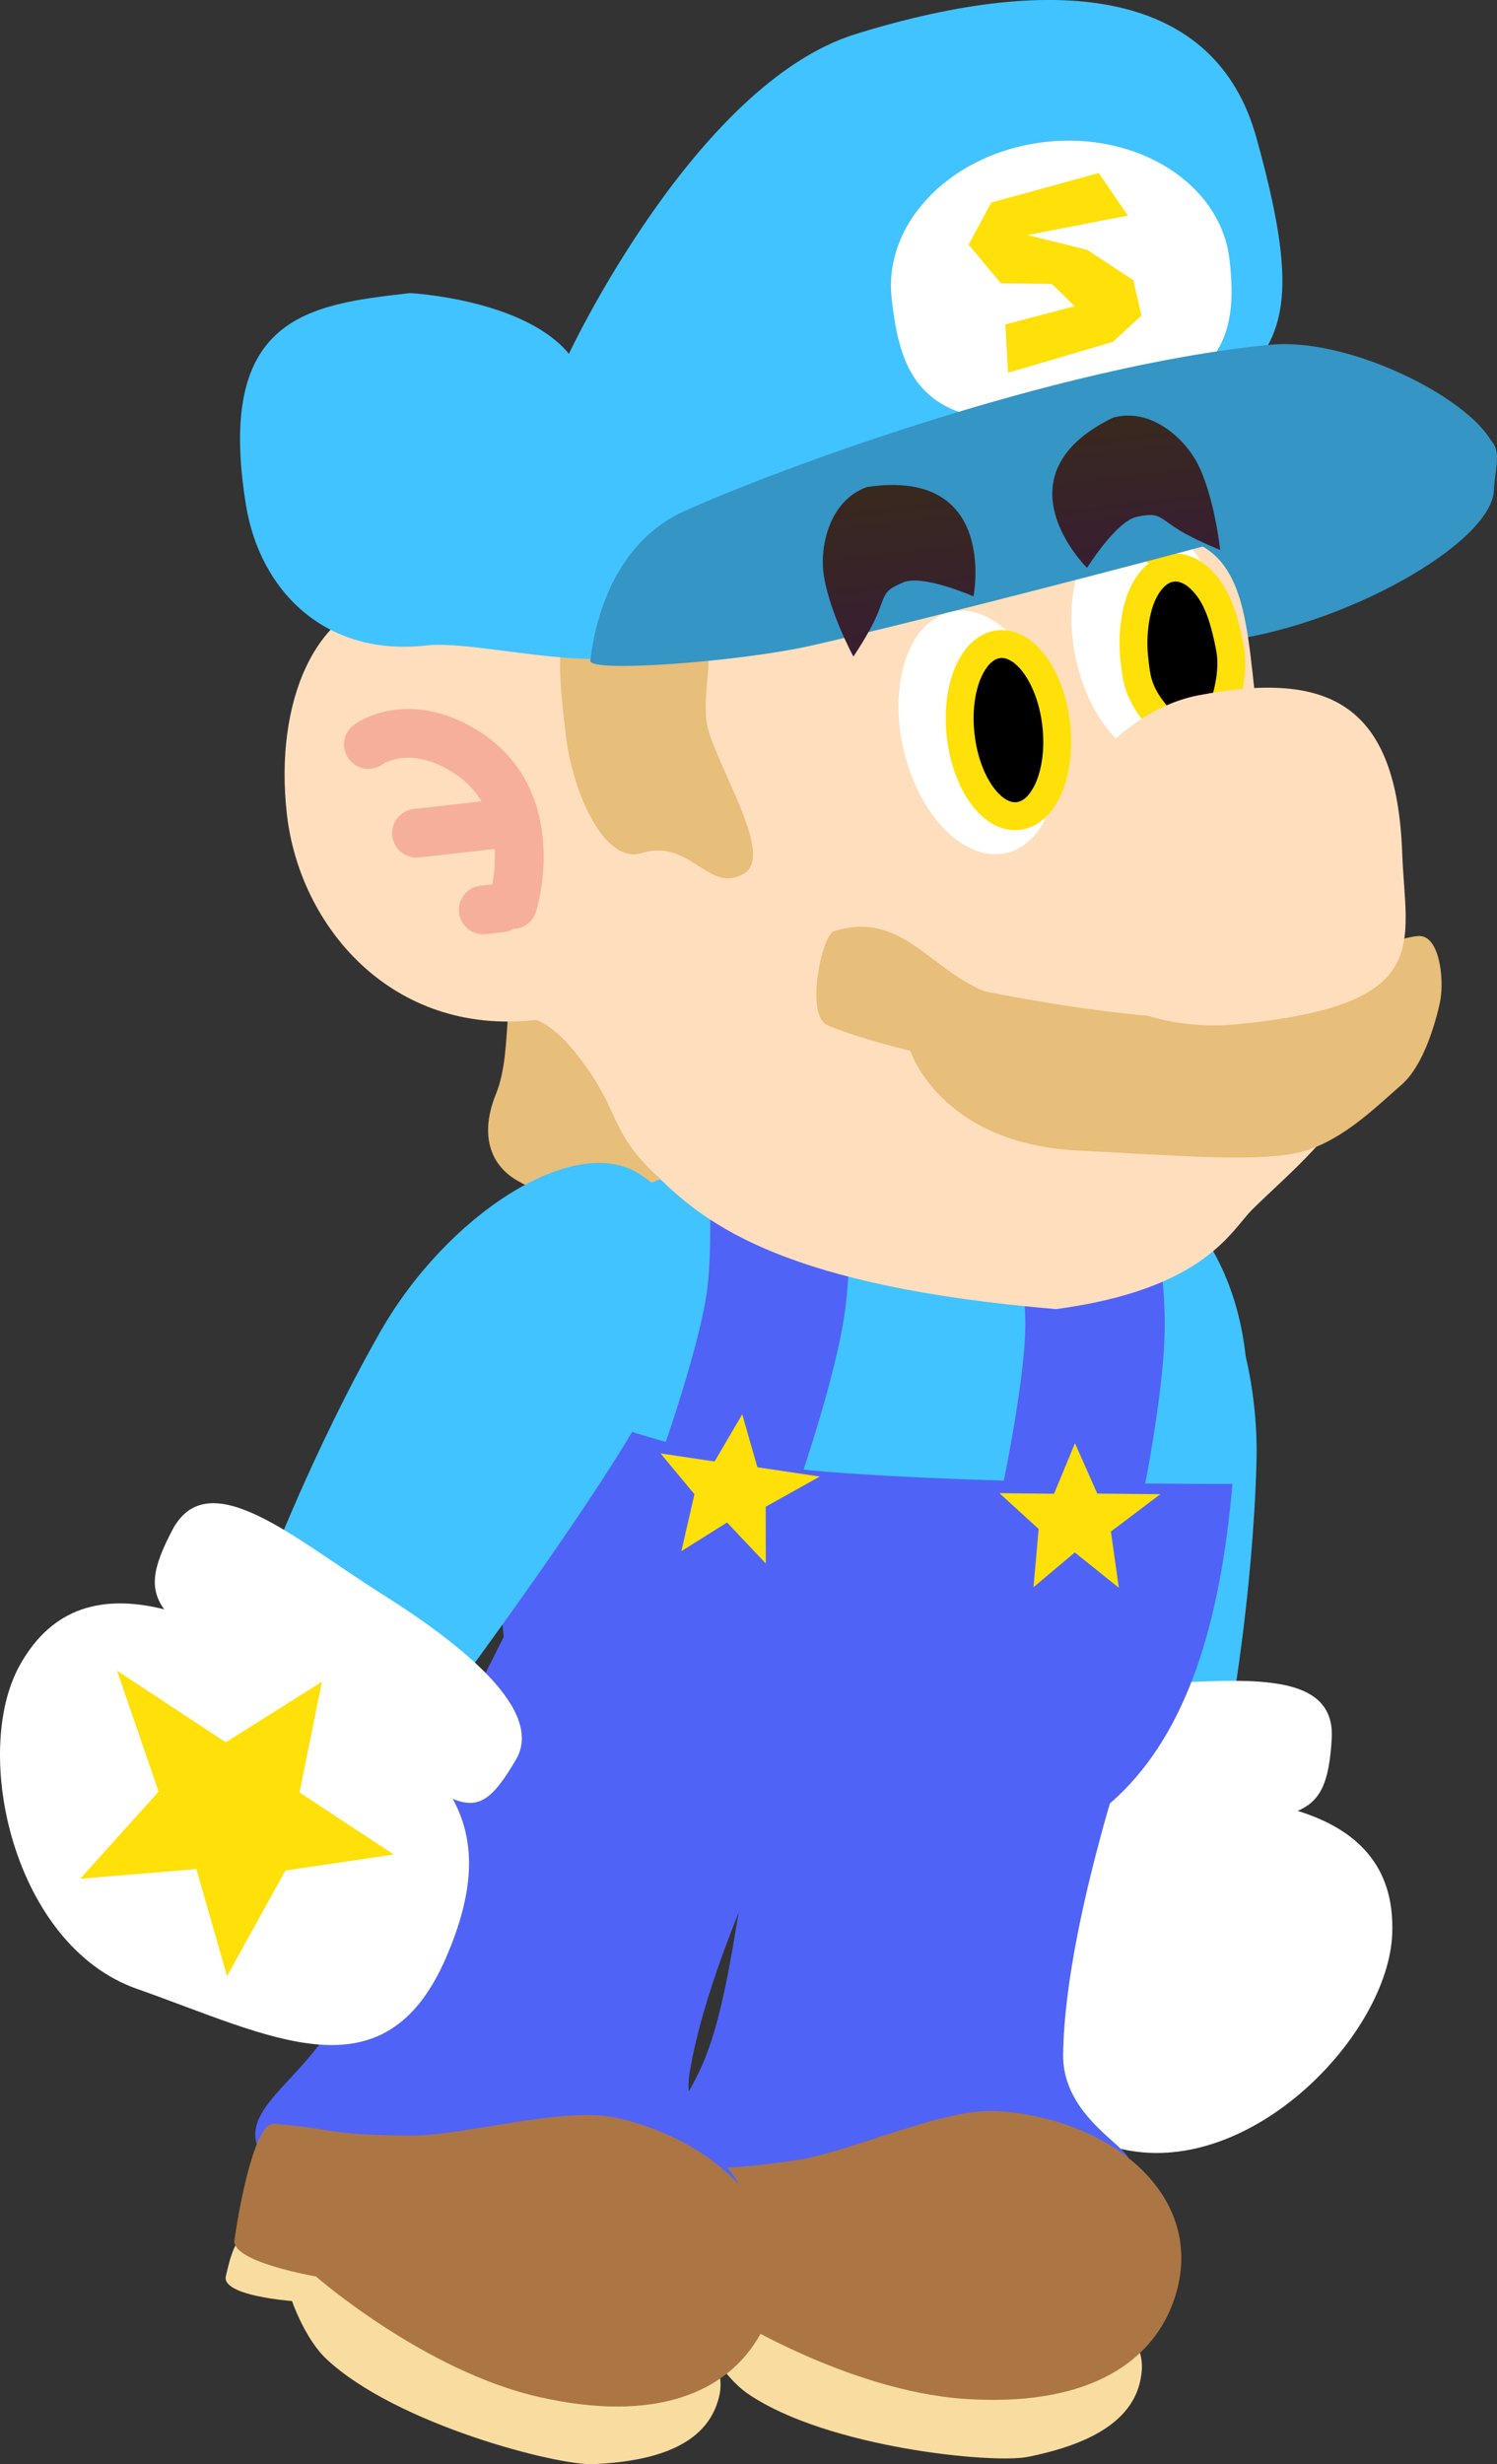 <svg version="1.1" xmlns="http://www.w3.org/2000/svg" xmlns:xlink="http://www.w3.org/1999/xlink" width="107.398" height="176.707" viewBox="0,0,107.398,176.707"><rect x="0" y="0" width="107.398" height="176.707" fill="#333333" stroke="none"/><defs><linearGradient x1="240.36" y1="127.167" x2="241.705" y2="139.073" gradientUnits="userSpaceOnUse" id="color-1"><stop offset="0" stop-color="#38291e"/><stop offset="1" stop-color="#381e32"/></linearGradient><linearGradient x1="257.155" y1="122.248" x2="258.338" y2="132.726" gradientUnits="userSpaceOnUse" id="color-2"><stop offset="0" stop-color="#38291e"/><stop offset="1" stop-color="#381e32"/></linearGradient></defs><g transform="translate(-176.515,-92.439)"><g data-paper-data="{&quot;isPaintingLayer&quot;:true}" fill-rule="nonzero" stroke-linejoin="miter" stroke-miterlimit="10" stroke-dasharray="" stroke-dashoffset="0" style="mix-blend-mode: normal"><g data-paper-data="{&quot;origRot&quot;:0}" stroke="none" stroke-width="0" stroke-linecap="butt"><g data-paper-data="{&quot;origPos&quot;:null,&quot;index&quot;:null,&quot;origRot&quot;:0}"><path d="M256.904,177.94c5.314,0.145 10.018,9.629 9.753,19.36c-0.265,9.73 -1.969,18.94 -1.969,18.94l-15.951,-0.251c0,0 -1.448,-15.267 -1.235,-23.093c0.265,-9.73 4.089,-15.101 9.403,-14.956z" data-paper-data="{&quot;origRot&quot;:0,&quot;origPos&quot;:null}" fill="#41c3ff"/><g data-paper-data="{&quot;origPos&quot;:null}" fill="#ffffff"><path d="M255.778,221.106c9.387,-0.175 21.011,0.129 20.617,10.018c-0.286,7.174 -10.012,17.386 -19.203,15.467c-10.029,-2.094 -19.306,-2.356 -17.82,-13.37c1.388,-10.284 7.018,-11.939 16.406,-12.114z" data-paper-data="{&quot;origRot&quot;:0,&quot;origPos&quot;:null}"/><path d="M256.91,213.263c7.248,-0.126 15.492,-1.683 15.145,3.885c-0.388,6.229 -2.281,5.89 -14.13,5.803c-13.498,-0.1 -15.579,2.343 -15.486,-4.505c0.055,-3.999 7.223,-5.057 14.47,-5.183z" data-paper-data="{&quot;origRot&quot;:0,&quot;origPos&quot;:null}"/></g></g></g><g data-paper-data="{&quot;origRot&quot;:0}" stroke="none" stroke-width="0" stroke-linecap="butt"><path d="M252.787,239.758c-0.06,4.569 4.967,6.702 4.738,7.714c-0.929,4.094 -3.093,6.876 -10.084,8.357c-8.66,1.835 -15.296,0.816 -22.608,-4.173c-4.98,-3.398 -0.241,-5.719 2.117,-11.268c0.846,-1.991 1.552,-4.622 2.418,-9.989c1.083,-6.71 7.206,-24.664 7.206,-24.664c0,0 7.32,0.436 12.259,1.695c3.898,0.993 10.317,5.073 10.317,5.073c0,0 -6.224,16.695 -6.363,27.256z" data-paper-data="{&quot;origPos&quot;:null}" fill="#5063f7"/><path d="M258.431,262.39c-0.264,3.89 -4.347,5.453 -8.167,6.23c-2.504,0.509 -14.399,-0.65 -20.079,-4.516c-1.763,-1.2 -3.089,-3.743 -3.089,-3.743c0,0 -5.077,0.416 -4.963,-1.036c0.09,-1.153 0.194,-3.12 1.353,-3.642c4.987,-2.25 16.385,-1.469 21.844,-1.098c7.494,0.509 13.359,4.004 13.101,7.806z" data-paper-data="{&quot;origPos&quot;:null}" fill="#f8dca0"/><path d="M260.643,257.632c-1.673,4.46 -6.451,7.405 -14.922,6.829c-8.472,-0.576 -17.201,-6.106 -17.201,-6.106c0,0 -6.155,-0.094 -6.172,-1.676c-0.035,-3.274 0.267,-8.592 1.512,-8.682c4.594,-0.332 3.693,0.226 9.731,-0.642c3.909,-0.562 10.595,-3.796 14.535,-3.528c8.472,0.576 15.272,6.462 12.518,13.806z" data-paper-data="{&quot;origPos&quot;:null}" fill="#ab7644"/></g><g data-paper-data="{&quot;origRot&quot;:0}" stroke="none" stroke-width="0" stroke-linecap="butt"><path d="M225.998,241.005c-0.757,4.506 3.886,7.382 3.505,8.347c-1.543,3.904 -4.106,6.323 -11.241,6.719c-8.838,0.491 -15.241,-1.528 -21.706,-7.575c-4.403,-4.118 0.635,-5.689 3.813,-10.813c1.14,-1.839 2.239,-4.331 3.914,-9.503c2.094,-6.466 10.887,-23.275 10.887,-23.275c0,0 7.167,1.548 11.857,3.546c3.701,1.577 9.422,6.589 9.422,6.589c0,0 -8.7,15.549 -10.449,25.965z" data-paper-data="{&quot;origPos&quot;:null}" fill="#5063f7"/><path d="M228.121,264.233c-0.855,3.804 -5.128,4.726 -9.022,4.91c-2.552,0.121 -14.132,-2.84 -19.154,-7.528c-1.559,-1.455 -2.481,-4.171 -2.481,-4.171c0,0 -5.081,-0.364 -4.747,-1.782c0.265,-1.126 0.668,-3.053 1.893,-3.393c5.272,-1.463 16.418,1.049 21.756,2.249c7.328,1.647 12.591,5.997 11.756,9.715z" data-paper-data="{&quot;origPos&quot;:null}" fill="#f8dca0"/><path d="M231.033,259.868c-2.334,4.152 -7.505,6.333 -15.79,4.471c-8.285,-1.862 -16.067,-8.66 -16.067,-8.66c0,0 -6.069,-1.032 -5.844,-2.599c0.465,-3.241 1.576,-8.451 2.819,-8.35c4.591,0.373 3.616,0.787 9.715,0.851c3.949,0.041 11.051,-2.134 14.904,-1.268c8.285,1.862 14.107,8.718 10.263,15.555z" data-paper-data="{&quot;origPos&quot;:null}" fill="#ab7644"/></g><g data-paper-data="{&quot;origRot&quot;:0}"><path d="M264.882,199.42c-1.963,21.086 -10.695,29.407 -31.48,26.869c-21.776,-2.659 -21.636,-15.286 -20.507,-25.385c1.225,-10.956 1.302,-20.029 10.532,-26.058c6.876,-4.491 13.443,-1.298 21.605,-0.386c15.094,1.687 21.774,4.291 19.85,24.96z" data-paper-data="{&quot;origPos&quot;:null}" fill="#5063f7" stroke="none" stroke-width="0" stroke-linecap="butt"/><path d="M265.197,198.852c0,0 -17.359,0.072 -29.485,-0.881c-11.122,-0.874 -21.884,-5.868 -21.884,-5.868c0,0 0.552,-13.82 9.07,-18.265c5.573,-2.909 11.529,-3.399 19.038,-2.742c7.508,0.657 15.394,3.873 18.822,7.349c8.098,8.209 4.438,20.407 4.438,20.407z" data-paper-data="{&quot;origPos&quot;:null}" fill="#41c3ff" stroke="none" stroke-width="0" stroke-linecap="butt"/><path d="M253.736,176.33c0,0 1.367,7.036 1.339,11.171c-0.036,5.312 -2.266,15.05 -2.266,15.05" data-paper-data="{&quot;origPos&quot;:null,&quot;origRot&quot;:0}" fill="none" stroke="#5063f7" stroke-width="10" stroke-linecap="round"/><path d="M232.305,174.447c0,0 0.448,7.153 -0.113,11.251c-0.721,5.263 -4.189,14.632 -4.189,14.632" data-paper-data="{&quot;origPos&quot;:null}" fill="none" stroke="#5063f7" stroke-width="10" stroke-linecap="round"/><path d="M225.398,203.674l0.938,-4.086l-2.432,-2.926l3.876,0.579l1.985,-3.382l1.086,3.796l4.474,0.667l-3.878,2.164l0.009,4.071l-2.781,-2.942z" data-paper-data="{&quot;origPos&quot;:null,&quot;origRot&quot;:0}" fill="#ffe008" stroke="none" stroke-width="NaN" stroke-linecap="butt"/><path d="M250.661,206.255l0.367,-4.177l-2.812,-2.564l3.919,0.04l1.501,-3.623l1.598,3.611l4.523,0.046l-3.543,2.677l0.569,4.031l-3.159,-2.532z" data-paper-data="{&quot;origPos&quot;:null,&quot;origRot&quot;:0}" fill="#ffe008" stroke="none" stroke-width="NaN" stroke-linecap="butt"/></g><g><path d="M283.698,127.563c-0.139,3.833 -10.849,9.88 -19.703,10.881c-7.134,0.806 -6.124,-6.106 -6.533,-9.728c-0.409,-3.622 13.661,-4.412 20.796,-5.218c7.134,-0.806 5.53,1.584 5.441,4.065z" data-paper-data="{&quot;origPos&quot;:null}" fill="#3595c5" stroke="none" stroke-width="0" stroke-linecap="butt"/><path d="M213.662,177.121c-2.025,-1.148 -2.736,-3.351 -1.565,-6.239c1.358,-3.351 0.152,-8.288 2.177,-7.14c0,0 7.302,0.203 8.181,3.016c0,0 3.97,7.961 2.877,9.43c0,0 -1.622,1.513 -6.263,1.817c-2.514,0.164 -3.383,0.264 -5.407,-0.884z" data-paper-data="{&quot;origRot&quot;:0,&quot;origPos&quot;:null}" fill="#e7be7a" stroke="none" stroke-width="0" stroke-linecap="butt"/><path d="M215.97,137.513c4.4,0.516 36.764,-6.335 42.557,-6.666c8.571,-0.489 7.085,7.465 8.648,15.907c1.797,9.706 9.124,13.391 6.735,22.968c-0.921,3.693 -4.842,6.768 -7.548,9.444c-1.535,1.518 -3.392,5.718 -14.087,7.149c-19.22,-1.622 -25.009,-5.954 -28.613,-9.546c-3.692,-3.399 -2.47,-4.785 -6.165,-9.205c-1.133,-1.355 -2.368,-2.006 -2.561,-1.985c-10.305,1.164 -16.932,-6.708 -17.841,-14.757c-0.909,-8.049 2.031,-14.989 7.793,-15.64c5.762,-0.651 9.552,2.151 11.082,2.33z" data-paper-data="{&quot;origPos&quot;:null}" fill="#ffdebd" stroke="none" stroke-width="0" stroke-linecap="butt"/><path d="M264.433,137.277c0.899,4.818 -0.793,9.176 -3.779,9.733c-2.986,0.557 -6.135,-2.897 -7.034,-7.716c-0.899,-4.818 0.793,-9.176 3.779,-9.733c2.986,-0.557 6.135,2.897 7.034,7.716z" data-paper-data="{&quot;origPos&quot;:null,&quot;origRot&quot;:0}" fill="#ffffff" stroke="none" stroke-width="0" stroke-linecap="butt"/><path d="M227.193,144.118c0.293,2.592 4.959,9.527 2.756,10.924c-2.563,1.625 -3.851,-2.517 -7.405,-1.428c-2.64,0.809 -4.966,-4.251 -5.462,-8.641c-0.496,-4.39 -0.993,-8.641 1.738,-9.052c11.497,-1.73 7.877,3.807 8.373,8.198z" data-paper-data="{&quot;origPos&quot;:null}" fill="#e7be7a" stroke="none" stroke-width="0" stroke-linecap="butt"/><path d="M252.054,143.712c1.114,4.773 -0.381,9.202 -3.339,9.893c-2.958,0.69 -6.259,-2.62 -7.373,-7.393c-1.114,-4.773 0.381,-9.202 3.339,-9.893c2.958,-0.69 6.259,2.62 7.373,7.393z" data-paper-data="{&quot;origPos&quot;:null,&quot;origRot&quot;:0}" fill="#ffffff" stroke="none" stroke-width="0" stroke-linecap="butt"/><path d="M248.167,138.635c0.946,-0.107 1.881,0.487 2.628,1.532c0.746,1.045 1.305,2.542 1.497,4.242c0.192,1.7 -0.018,3.284 -0.513,4.469c-0.495,1.185 -1.274,1.972 -2.22,2.079c-0.946,0.107 -1.881,-0.487 -2.628,-1.532c-0.746,-1.045 -1.305,-2.542 -1.497,-4.242c-0.192,-1.7 0.018,-3.284 0.513,-4.469c0.495,-1.185 1.274,-1.972 2.22,-2.079z" data-paper-data="{&quot;origPos&quot;:null}" fill="#000000" stroke="#ffe008" stroke-width="2" stroke-linecap="butt"/><path d="M260.63,133.151c0.946,-0.107 1.881,0.487 2.628,1.532c0.746,1.045 1.169,2.51 1.497,4.242c0.542,2.863 -1.356,6.681 -2.043,7.007c-1.219,0.399 -2.309,-1.025 -3.493,-2.557c-1.184,-1.532 -1.194,-2.628 -1.321,-3.675c-0.181,-1.49 0.018,-3.284 0.513,-4.469c0.495,-1.185 1.274,-1.972 2.22,-2.079z" data-paper-data="{&quot;origPos&quot;:null}" fill="#000000" stroke="#ffe008" stroke-width="2" stroke-linecap="round"/><path d="M266.647,102.293c4.059,14.581 1.284,15.75 -6.158,21.405c-10.843,8.241 -26.209,8.556 -38.019,15.338c-3.101,1.781 -11.799,-0.712 -15.353,-0.311c-7.268,0.821 -11.955,-3.91 -12.955,-10.063c-2.204,-13.572 4.51,-14.384 11.777,-15.205c0,0 8.148,0.422 11.39,4.353c0,0 9.082,-19.361 20.558,-22.923c14.774,-4.585 25.843,-3.067 28.758,7.404z" data-paper-data="{&quot;origPos&quot;:null}" fill="#41c3ff" stroke="none" stroke-width="0" stroke-linecap="butt"/><path d="M264.729,111.089c0.614,5.433 -0.378,9.685 -11.011,11.207c-11.225,1.607 -12.62,-3.035 -13.234,-8.468c-0.614,-5.433 4.316,-10.451 11.011,-11.207c6.695,-0.756 12.62,3.035 13.234,8.468z" data-paper-data="{&quot;origPos&quot;:null}" fill="#ffffff" stroke="none" stroke-width="0" stroke-linecap="butt"/><path d="M283.86,125.432c-0.102,0.875 -38.364,10.876 -49.118,13.298c-5.226,1.177 -15.98,1.965 -15.878,1.089c0.378,-3.236 1.862,-8.508 6.739,-10.724c5.894,-2.679 26.294,-10.398 42.028,-11.932c6.432,-0.627 16.607,5.032 16.229,8.269z" data-paper-data="{&quot;origPos&quot;:null}" fill="#3595c5" stroke="none" stroke-width="0" stroke-linecap="butt"/><path d="M248.839,119.164l-0.201,-3.458l4.981,-1.312l-1.641,-1.595l-3.654,-0.044l-2.319,-2.771l1.627,-3.02l7.71,-2.119l2.089,3.056l-7.215,1.391l4.278,1.057l3.33,2.179l0.578,2.538l-2.05,1.89z" data-paper-data="{&quot;origPos&quot;:null,&quot;origRot&quot;:0}" fill="#ffe008" stroke="none" stroke-width="0" stroke-linecap="butt"/><path d="M269.282,175.169c-3.174,0.562 -7.878,0.161 -15.472,-0.228c-9.847,-0.504 -11.987,-7.146 -11.987,-7.146c0,0 -3.773,-0.915 -5.917,-1.822c-1.678,-0.71 -0.406,-6.495 0.425,-6.753c4.836,-1.504 6.8,2.686 10.83,4.307c0,0 13.173,2.746 19.069,1.738c0,0 9.071,-5.565 12.062,-5.703c1.483,-0.069 1.842,3.015 1.553,4.626c0,0 -0.816,4.319 -2.763,6.02c-1.947,1.701 -4.626,4.399 -7.8,4.961z" data-paper-data="{&quot;origPos&quot;:null}" fill="#e7be7a" stroke="none" stroke-width="0" stroke-linecap="butt"/><path d="M277.111,153.603c0.246,6.632 2.369,10.928 -11.945,12.294c-6.597,0.629 -13.396,-2.771 -14.054,-8.602c-0.659,-5.831 4.88,-13.745 11.388,-14.998c9.482,-1.826 14.218,0.695 14.612,11.306z" data-paper-data="{&quot;origPos&quot;:null}" fill="#ffdebd" stroke="none" stroke-width="0" stroke-linecap="butt"/><g data-paper-data="{&quot;origPos&quot;:null}" fill="none" stroke="#f6b09a" stroke-width="3.5" stroke-linecap="round"><path d="M202.945,145.823c0,0 2.75,-2.052 6.847,0.434c5.875,3.564 3.507,11.048 3.507,11.048" data-paper-data="{&quot;origPos&quot;:null}"/><path d="M206.396,152.19l5.962,-0.674" data-paper-data="{&quot;origPos&quot;:null}"/><path d="M211.186,157.687l1.278,-0.144" data-paper-data="{&quot;origPos&quot;:null}"/></g><path d="M241.29,134.214c-1.321,0.562 -1.234,0.748 -1.755,2.086c-0.537,1.38 -1.796,3.222 -1.796,3.222c0,0 -1.856,-3.44 -2.159,-6.116c-0.205,-1.817 0.424,-5.094 3.152,-6.046c9.435,-1.389 7.623,7.845 7.623,7.845c0,0 -3.682,-1.62 -5.065,-0.991z" data-paper-data="{&quot;origPos&quot;:null}" fill="url(#color-1)" stroke="none" stroke-width="0" stroke-linecap="butt"/><path d="M258.126,129.488c-1.497,0.259 -3.627,3.672 -3.627,3.672c0,0 -6.699,-6.608 1.879,-10.776c2.79,-0.751 5.156,1.603 6.01,3.219c1.257,2.381 1.662,6.269 1.662,6.269c0,0 -2.077,-0.812 -3.299,-1.65c-1.184,-0.812 -1.217,-1.014 -2.625,-0.734z" data-paper-data="{&quot;origPos&quot;:null,&quot;index&quot;:null,&quot;origRot&quot;:0}" fill="url(#color-2)" stroke="none" stroke-width="0" stroke-linecap="butt"/></g><g data-paper-data="{&quot;origRot&quot;:0,&quot;index&quot;:null}" stroke="none" stroke-linecap="butt"><g data-paper-data="{&quot;origPos&quot;:null,&quot;index&quot;:null,&quot;origRot&quot;:0}" stroke-width="0"><path d="M222.139,176.481c4.62,2.629 5.11,9.203 0.296,17.664c-3.872,6.805 -13.018,19.114 -13.018,19.114l-13.774,-8.048c0,0 3.312,-8.761 8.126,-17.222c4.814,-8.46 13.751,-14.137 18.371,-11.508z" data-paper-data="{&quot;origRot&quot;:0,&quot;origPos&quot;:null}" fill="#41c3ff"/><g data-paper-data="{&quot;origPos&quot;:null}" fill="#ffffff"><path d="M208.502,232.849c-4.434,10.191 -12.505,5.61 -22.169,2.207c-8.856,-3.119 -11.886,-16.892 -8.415,-23.177c4.785,-8.663 14.886,-2.902 22.825,2.11c7.939,5.012 11.898,9.344 7.758,18.86z" data-paper-data="{&quot;origRot&quot;:0,&quot;origPos&quot;:null}"/><path d="M203.837,206.694c6.135,3.862 11.718,8.48 9.693,11.929c-3.467,5.906 -3.982,2.739 -15.58,-4.168c-10.181,-6.063 -11.975,-6.753 -9.081,-12.282c2.587,-4.942 8.833,0.66 14.968,4.521z" data-paper-data="{&quot;origRot&quot;:0,&quot;origPos&quot;:null}"/></g></g><path d="M190.602,226.468l-8.332,0.694l5.623,-6.25l-2.982,-8.671l7.8,5.138l6.901,-4.342l-1.608,7.936l6.759,4.451l-7.772,1.149l-4.187,7.578z" data-paper-data="{&quot;origPos&quot;:null,&quot;origRot&quot;:0}" fill="#ffe008" stroke-width="NaN"/></g></g></g></svg>